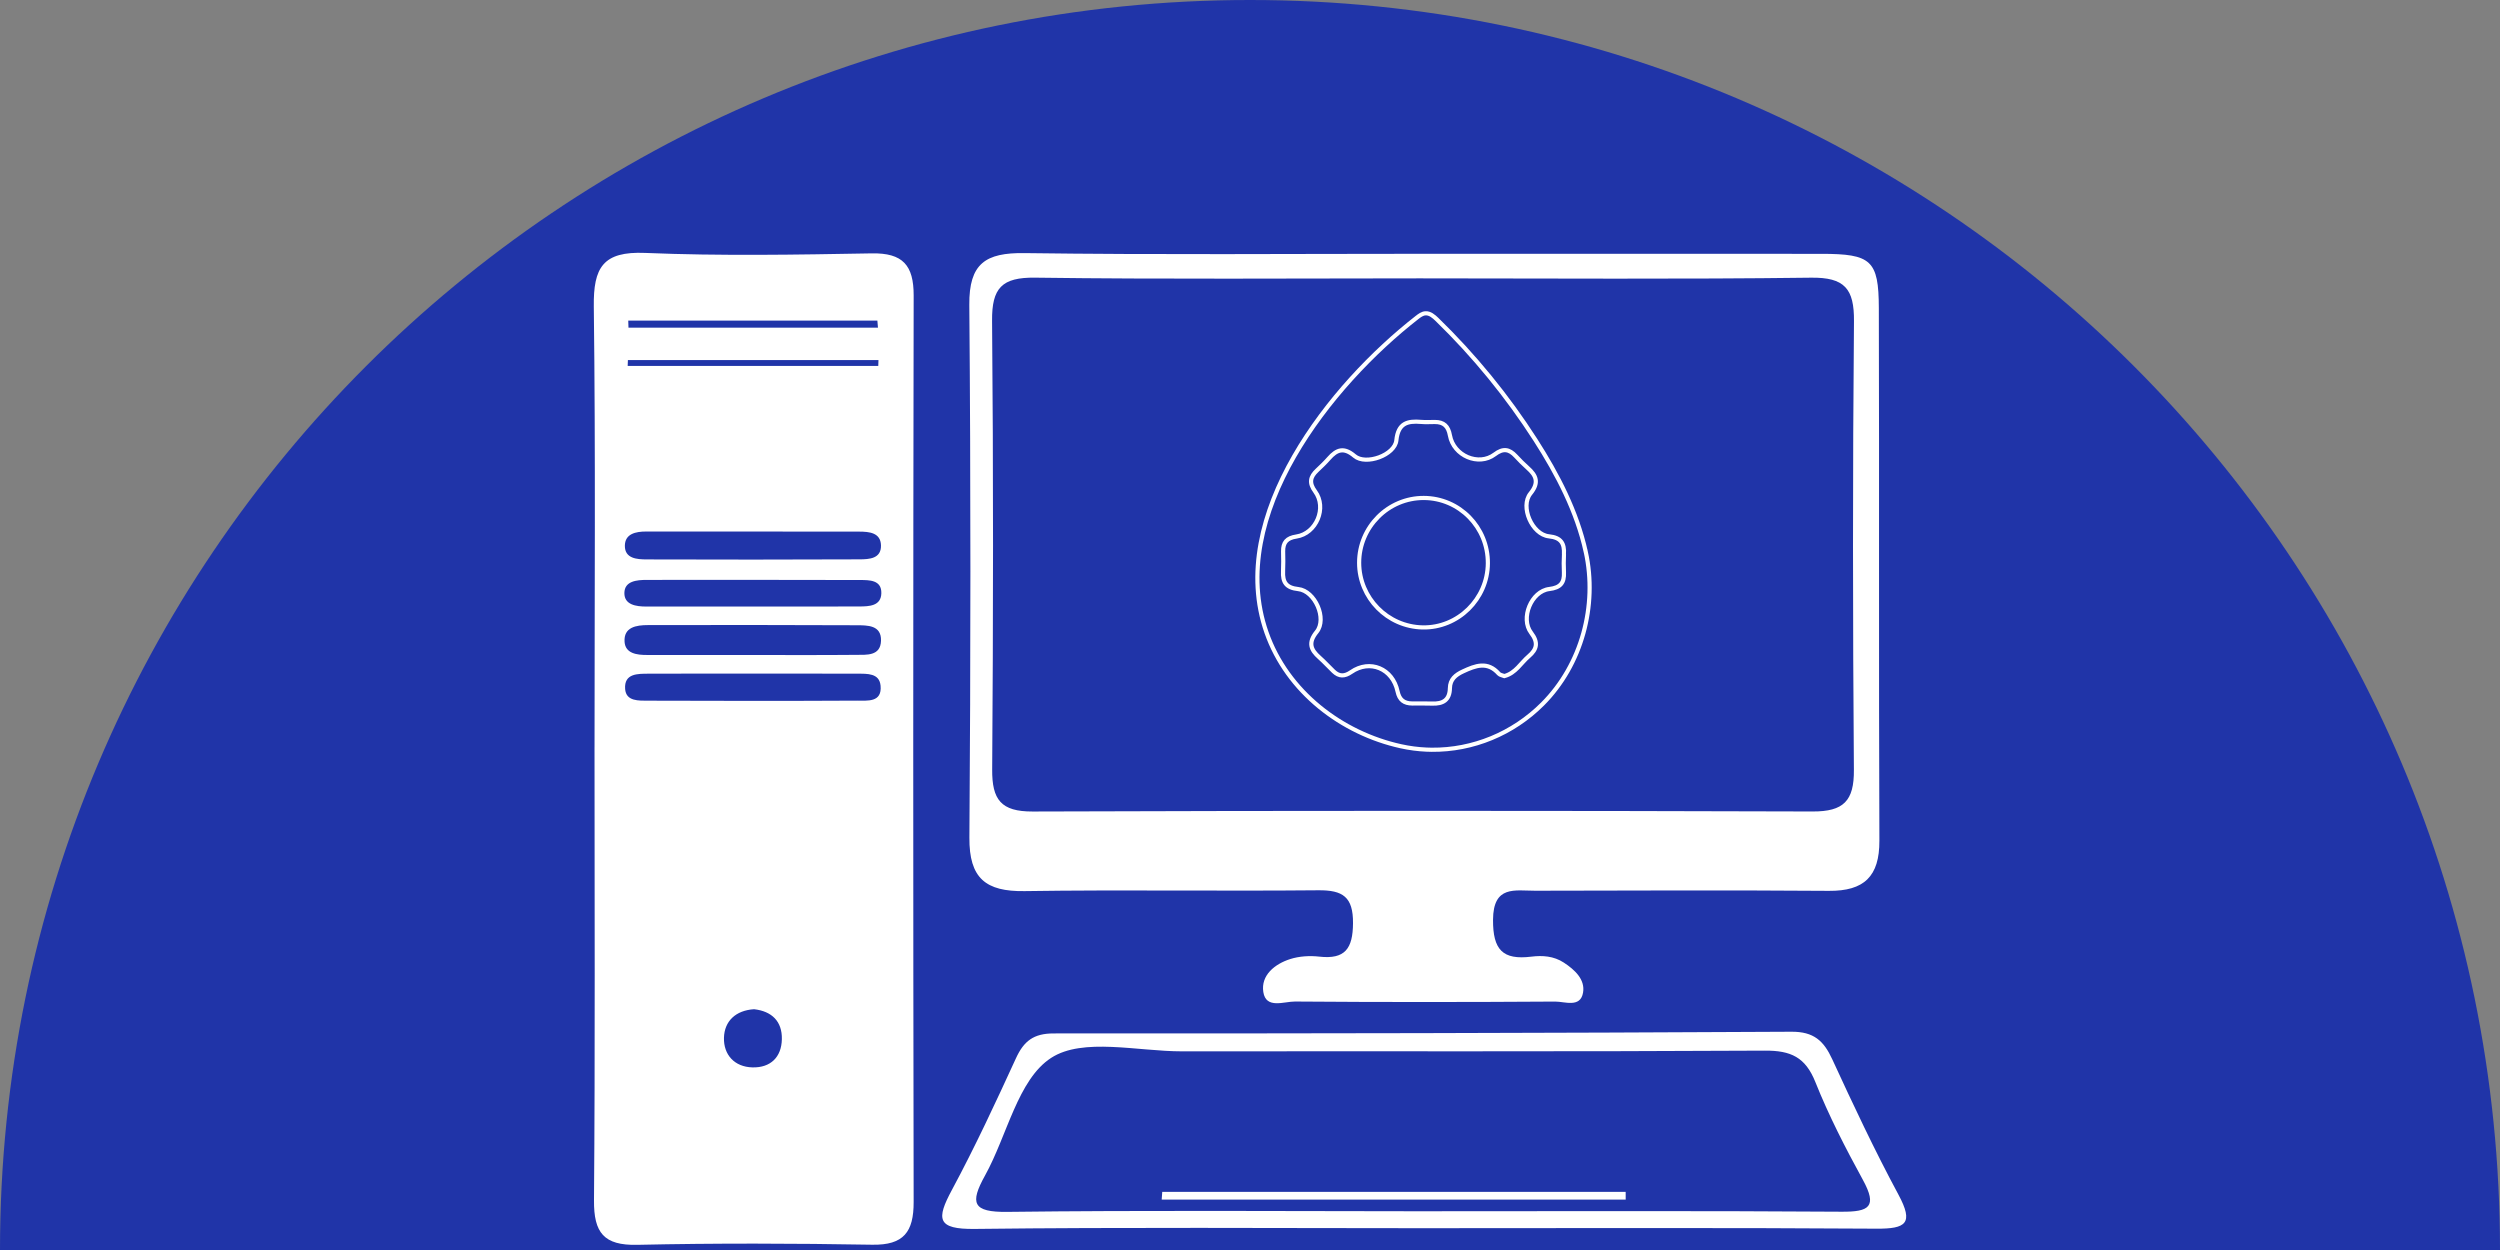 <?xml version="1.0" encoding="UTF-8"?>
<svg id="Capa_1" data-name="Capa 1" xmlns="http://www.w3.org/2000/svg" viewBox="0 0 3000 1500">
  <rect x="0" y="0" width="3000" height="1500" fill="#808080" stroke="none"/>
  <defs>
    <style>
      .cls-1 {
        fill: none;
        stroke: #fff;
        stroke-miterlimit: 10;
        stroke-width: 5px;
      }

      .cls-2 {
        fill: #fff;
      }

      .cls-2, .cls-3 {
        stroke-width: 0px;
      }

      .cls-3 {
        fill: #2034a8;
      }
    </style>
  </defs>
  <path class="cls-3" d="m0,1500C0,671.57,671.57,0,1500,0s1500,671.57,1500,1500H0Z"/>
  <g>
    <g>
      <g>
        <path class="cls-3" d="m1708.56,597.56c-42.72-.13-77.65,34.91-77.59,77.82.06,42.11,33.95,76.63,76.09,77.52,42.51.9,78.07-34.01,78.37-76.92.3-43.19-34.1-78.28-76.87-78.42Z"/>
        <path class="cls-1" d="m1708.56,597.56c-42.72-.13-77.65,34.91-77.59,77.82.06,42.11,33.95,76.63,76.09,77.52,42.51.9,78.07-34.01,78.37-76.92.3-43.19-34.1-78.28-76.87-78.42Z"/>
      </g>
      <g>
        <path class="cls-3" d="m1902.91,662.23c-10.61-48.2-33.73-92.79-60.39-134.32-33.69-52.48-73.41-101.08-118.13-144.55-3.88-3.77-8.48-7.76-13.87-7.39-3.79.26-7.05,2.66-10.05,5-103.43,80.58-229.61,237.83-180.74,377.83,25,71.63,90.51,121.04,161.24,136.68,10.24,2.26,20.55,3.61,30.83,4.06,2.09.09,4.19.15,6.28.17,49.29.47,97.4-19.27,132.97-54.88,47.03-47.08,66.1-117.92,51.87-182.6Zm-26.17,2.77c-.35,7.28-.35,14.61-.01,21.89.59,12.54-4.26,18.36-17.61,19.94-21.47,2.53-35.04,35.17-21.76,52.54,8.8,11.51,7.08,19.71-2.78,28.08-9.56,8.1-15.83,20.31-29.33,23.85-2.35-.96-5.27-1.25-6.7-2.87-13.51-15.31-27.94-9.72-42.93-2.76-8.98,4.17-15.56,9.54-15.73,20.15-.23,14.25-8.35,19-21.41,18.47-7.89-.32-15.81-.05-23.72-.11-9.75-.07-15.5-4.11-17.68-14.46-5.78-27.46-33.18-38.9-55.68-23.29-7.88,5.46-14.4,5.61-21.13-.82-5.72-5.45-11.02-11.38-16.93-16.61-10.63-9.4-13.82-17.81-3.3-30.81,12.69-15.68-2.01-49.19-22.19-51.3-14.54-1.52-18.83-8.34-18.17-21.38.4-7.89.21-15.82.06-23.72-.21-10.94,4.51-16.26,15.85-17.94,24.06-3.58,37.05-34.56,22.54-54.18-7.53-10.19-5.92-17.5,2.4-25.3,4.88-4.57,9.73-9.23,14.13-14.25,9.43-10.77,18-13.77,30.74-2.95,13.65,11.6,48.44-1.14,50.24-18.8,2.09-20.52,13.12-23.55,29.68-22.09,5.43.48,10.94.12,16.42.1,10.85-.04,16.2,5.05,18.17,16.07,4.38,24.53,34.45,37.4,53.75,22.78,10.04-7.61,17.32-6.46,25.2,2.03,4.55,4.9,9.25,9.7,14.26,14.12,10.6,9.35,13.98,17.84,3.41,30.85-12.7,15.64,1.95,49.27,22.16,51.34,14.69,1.51,18.69,8.53,18.07,21.44Z"/>
        <path class="cls-1" d="m1902.91,662.23c-10.61-48.2-33.73-92.79-60.39-134.32-33.69-52.48-73.41-101.08-118.13-144.55-3.88-3.77-8.48-7.76-13.87-7.39-3.79.26-7.05,2.66-10.05,5-103.43,80.58-229.61,237.83-180.74,377.83,25,71.63,90.51,121.04,161.24,136.68,10.24,2.26,20.55,3.61,30.83,4.06,2.09.09,4.19.15,6.28.17,49.29.47,97.4-19.27,132.97-54.88,47.03-47.08,66.1-117.92,51.87-182.6Zm-26.17,2.77c-.35,7.28-.35,14.61-.01,21.89.59,12.54-4.26,18.36-17.61,19.94-21.47,2.53-35.04,35.17-21.76,52.54,8.8,11.51,7.08,19.71-2.78,28.08-9.56,8.1-15.83,20.31-29.33,23.85-2.35-.96-5.27-1.25-6.7-2.87-13.51-15.31-27.94-9.72-42.93-2.76-8.98,4.17-15.56,9.54-15.73,20.15-.23,14.25-8.35,19-21.41,18.47-7.89-.32-15.81-.05-23.72-.11-9.75-.07-15.5-4.11-17.68-14.46-5.78-27.46-33.18-38.9-55.68-23.29-7.88,5.46-14.4,5.61-21.13-.82-5.72-5.45-11.02-11.38-16.93-16.61-10.63-9.4-13.82-17.81-3.3-30.81,12.69-15.68-2.01-49.19-22.19-51.3-14.54-1.52-18.83-8.34-18.17-21.38.4-7.89.21-15.82.06-23.72-.21-10.94,4.51-16.26,15.85-17.94,24.06-3.58,37.05-34.56,22.54-54.18-7.53-10.19-5.92-17.5,2.4-25.3,4.88-4.57,9.73-9.23,14.13-14.25,9.43-10.77,18-13.77,30.74-2.95,13.65,11.6,48.44-1.14,50.24-18.8,2.09-20.52,13.12-23.55,29.68-22.09,5.43.48,10.94.12,16.42.1,10.85-.04,16.2,5.05,18.17,16.07,4.38,24.53,34.45,37.4,53.75,22.78,10.04-7.61,17.32-6.46,25.2,2.03,4.55,4.9,9.25,9.7,14.26,14.12,10.6,9.35,13.98,17.84,3.41,30.85-12.7,15.64,1.95,49.27,22.16,51.34,14.69,1.51,18.69,8.53,18.07,21.44Z"/>
      </g>
    </g>
    <path class="cls-2" d="m713.44,896.59c0-176.26,1.31-352.54-.88-528.78-.58-46.72,10.86-66.42,61.61-64.31,90.49,3.76,181.27,2.16,271.89.54,37.29-.67,50.41,14.2,50.34,50.59-.67,362.6-.66,725.19-.02,1087.79.06,35.78-11.8,51.9-49.69,51.24-93.98-1.63-188.03-1.94-282,.13-40.17.88-52.19-14.58-51.89-53.32,1.43-181.29.63-362.59.63-543.89Zm183.2-110.6c43.4,0,86.8.25,130.19-.16,12.86-.12,29.85,1.75,30.38-16.99.53-18.79-16.3-18.48-29.35-18.54-83.46-.39-166.91-.35-250.37-.19-13.86.03-29.27,2.35-28.01,20.18.99,13.89,14.65,15.73,26.98,15.69,40.06-.11,80.12-.04,120.18,0Zm9.17-148.12c-43.44,0-86.87.06-130.31-.04-12.62-.03-25.55,2.7-25.67,17.05-.12,15.44,14.54,16.39,26.13,16.43,85.2.29,170.4.28,255.59-.09,11.47-.05,26-.77,25.62-16.72-.36-15.27-13.98-16.51-26.08-16.55-41.76-.13-83.53-.05-125.29-.09Zm-1.97,170.49c-41.72,0-83.44-.12-125.16.07-13.31.06-29.86-.52-28.53,18.32,1.07,15.12,16.66,14.03,28,14.07,83.44.29,166.87.4,250.31-.06,12.28-.07,30.16,2.49,28.23-17.97-1.43-15.15-16.1-14.31-27.7-14.36-41.72-.18-83.44-.07-125.16-.07Zm-2.98-80.53c43.42,0,86.85.09,130.27-.06,11.9-.04,26.11-.54,26.48-15.86.39-16.11-14.46-15.86-25.97-15.89-85.17-.25-170.35-.19-255.52-.13-12.06,0-26.72,1.34-26.87,15.72-.15,14.16,14,16.26,26.35,16.25,41.75-.02,83.51,0,125.26-.03Zm153.05-288.68c.09-2.37.18-4.74.26-7.1h-300.7c-.09,2.37-.17,4.74-.26,7.1h300.7Zm-.37-45.97c-.23-2.82-.47-5.64-.7-8.45h-298.95c.09,2.82.19,5.64.28,8.45h299.37Zm-148.67,817.88c-21.97,1.37-35.64,14.26-36.12,34.36-.49,20.12,12.47,34.93,34.24,35.45,21.71.51,34.79-12.29,35.24-33.8.45-21.4-11.99-33.6-33.36-36.01Z"/>
    <path class="cls-2" d="m1707.47,304.56c159.38,0,318.77-.07,478.16.04,59.69.04,68.8,7.55,68.97,64.93.61,213.1-.18,426.2.67,639.29.17,43.01-18.41,60.53-60.64,60.2-117.45-.89-234.91-.38-352.36-.15-24.23.05-50.39-6.89-50.63,34.85-.2,35.96,11.48,48.55,46.1,44.24,13.05-1.63,26.73-.78,38.83,7.14,13.32,8.72,25.79,20.4,23.1,36.01-3.22,18.62-21.88,10.69-33.57,10.77-104.03.7-208.06.78-312.09-.05-13.2-.11-34.85,9.31-38.04-11.44-3.07-20.02,13.68-33.6,32.3-39.53,10.86-3.46,23.39-4.22,34.79-2.92,31.16,3.55,40.32-9.75,40.55-40.01.24-31.68-12.19-39.89-41.73-39.6-117.44,1.16-234.92-.77-352.35,1-46.65.7-66.62-15.35-66.26-64.17,1.55-213.09,1.69-426.2-.11-639.28-.42-49.71,19.47-62.8,66.18-62.16,159.36,2.17,318.76.83,478.15.83Zm-2.27,29.47c-154.31,0-308.64,1.24-462.92-.84-40.16-.54-52.15,12.47-51.79,51.78,1.62,179.46,1.42,358.95.13,538.42-.26,36.21,10.5,50.57,48.57,50.43,311.99-1.09,623.98-1.03,935.97-.04,37.13.12,49.8-12.66,49.51-49.79-1.36-179.47-1.51-358.96.1-538.42.35-39.09-11.15-52.88-51.63-52.35-155.96,2.02-311.95.82-467.94.82Z"/>
    <path class="cls-2" d="m1708.19,1473.84c-179.47,0-358.95-1.28-538.4.88-45.72.55-46.27-11.9-27.5-46.8,27.74-51.56,52.44-104.81,76.88-158.05,9.46-20.61,21.14-29.76,45.2-29.75,295.18.17,590.36-.44,885.53-2.04,26.5-.14,38.56,10.79,48.75,32.93,25.22,54.78,50.92,109.46,79.48,162.54,18.56,34.51,9.26,41.11-26.52,40.86-181.14-1.26-362.29-.58-543.43-.58Zm-6.43-20.34c169.38,0,338.77-.65,508.14.56,33.23.24,43.26-5.88,25.52-38.29-20.87-38.12-40.9-77.04-56.99-117.33-11.92-29.85-29.45-37.86-60.52-37.68-233.11,1.33-466.23.55-699.34.86-53.5.07-119.09-16.86-157.19,7.85-40.04,25.97-52.69,93.11-79.33,141.14-18.42,33.21-14.98,44.16,26.68,43.65,164.33-2.02,328.69-.83,493.04-.75Z"/>
    <path class="cls-2" d="m1394.69,1430.25h556.11c0,3.09.02,6.18.03,9.27h-556.8c.22-3.09.44-6.18.66-9.27Z"/>
  </g>
</svg>